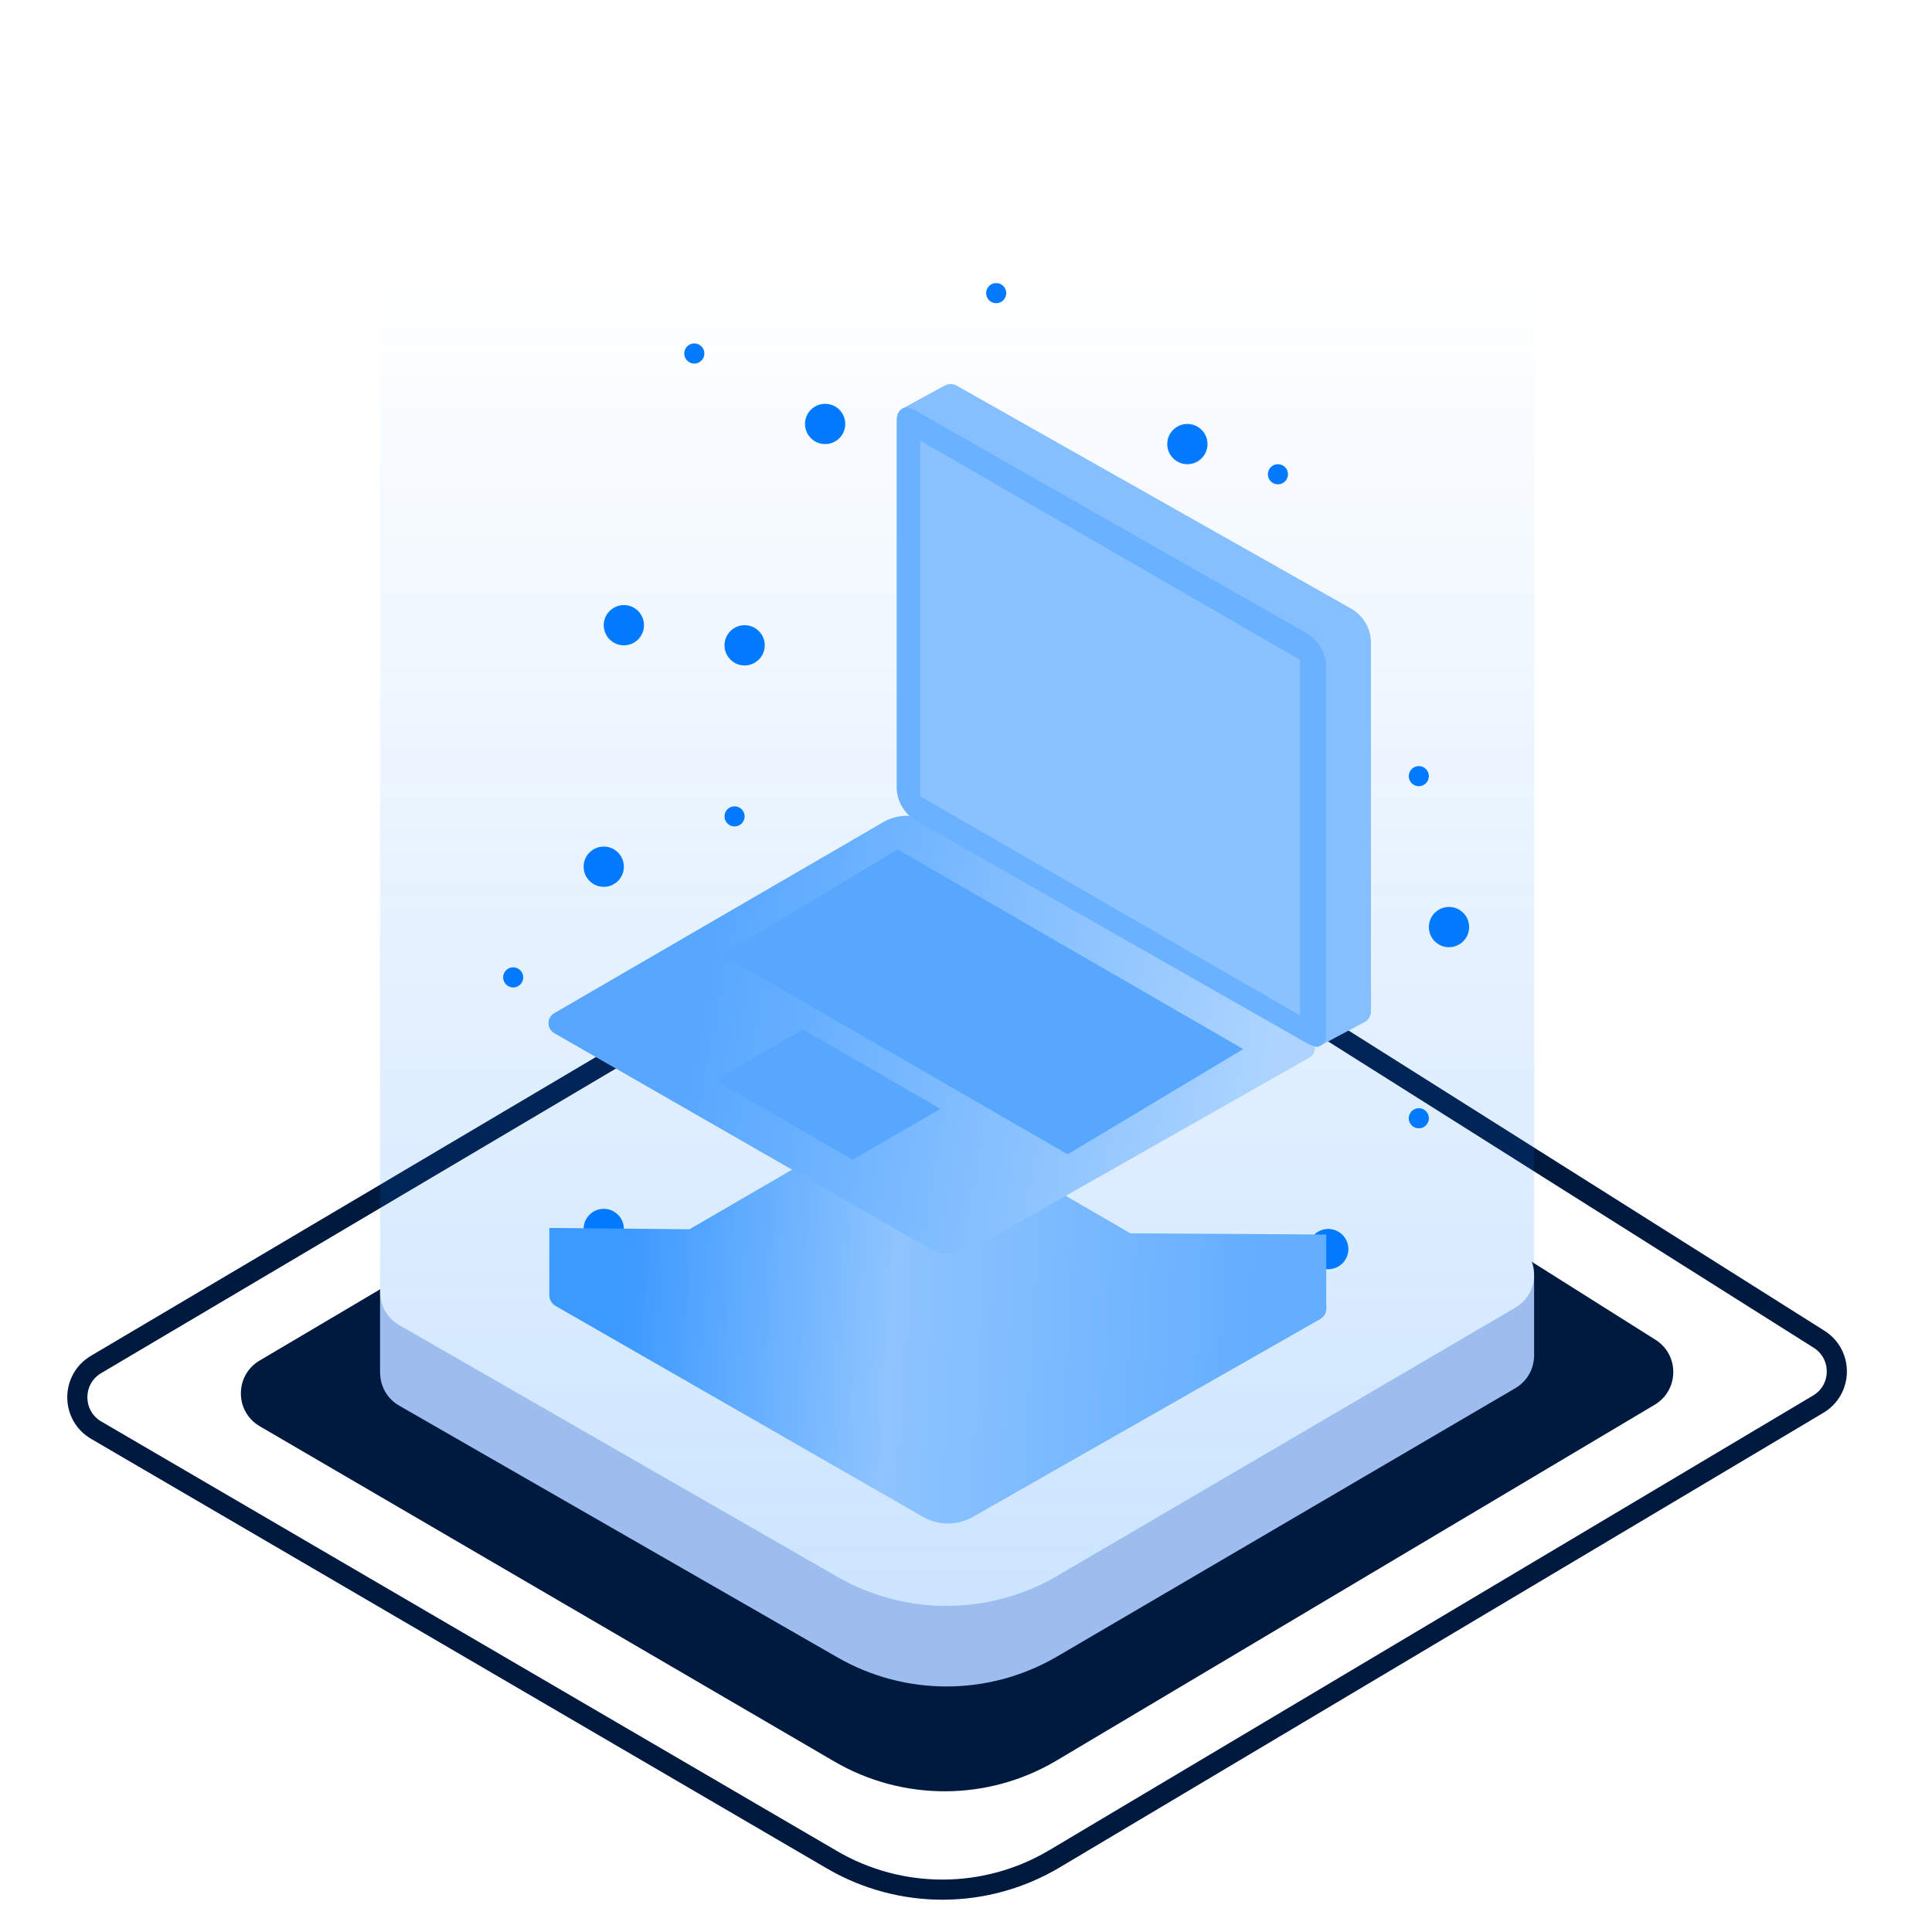 <svg width="96" height="96" viewBox="0 0 96 96" fill="none" xmlns="http://www.w3.org/2000/svg">
<path d="M41.34 92.41L4.781 71.065C3.534 70.337 3.529 68.537 4.771 67.801L44.252 44.44C47.766 42.361 52.148 42.423 55.602 44.602L90.388 66.546C91.583 67.3 91.561 69.05 90.346 69.773L52.395 92.364C48.992 94.389 44.759 94.407 41.34 92.41Z" stroke="#00193F"/>
<path d="M41.453 87.525L12.908 70.87C11.661 70.142 11.655 68.341 12.899 67.606L43.813 49.325C47.325 47.248 51.705 47.311 55.157 49.487L82.261 66.573C83.457 67.327 83.434 69.079 82.219 69.802L52.502 87.479C49.102 89.502 44.871 89.519 41.453 87.525Z" fill="#00193F"/>
<path fill-rule="evenodd" clip-rule="evenodd" d="M19.839 69.848L41.612 82.354C44.997 84.298 49.164 84.28 52.532 82.308L75.291 68.981C75.894 68.628 76.207 68.023 76.227 67.409L76.229 67.409V63.38L71.63 63.441L54.72 52.947C51.299 50.825 46.985 50.764 43.505 52.789L24.126 64.07L18.885 64.139V68.235L18.889 68.235C18.898 68.864 19.215 69.49 19.839 69.848Z" fill="#9CBDEE"/>
<path d="M41.611 78.354L19.839 65.848C18.576 65.123 18.571 63.303 19.829 62.571L43.505 48.789C46.985 46.764 51.298 46.825 54.719 48.948L75.332 61.739C76.544 62.491 76.521 64.261 75.291 64.981L52.532 78.308C49.163 80.281 44.996 80.298 41.611 78.354Z" fill="white"/>
<path opacity="0.2" d="M19.839 65.858L41.612 78.364C44.997 80.308 49.164 80.291 52.532 78.318L75.291 64.991C75.894 64.638 76.207 64.033 76.227 63.419L76.229 63.419V59.391V13L18.889 13L18.885 60.15V64.245L18.889 64.245C18.898 64.875 19.215 65.5 19.839 65.858Z" fill="url(#paint0_linear_2476_68636)"/>
<circle cx="66" cy="62.066" r="1" fill="#017AFF"/>
<circle cx="30" cy="61.066" r="1" fill="#017AFF"/>
<circle cx="30" cy="43.066" r="1" fill="#017AFF"/>
<circle cx="37" cy="32.066" r="1" fill="#017AFF"/>
<circle cx="31" cy="31.066" r="1" fill="#017AFF"/>
<circle cx="41" cy="21.066" r="1" fill="#017AFF"/>
<circle cx="59" cy="22.066" r="1" fill="#017AFF"/>
<circle cx="72" cy="46.066" r="1" fill="#017AFF"/>
<circle cx="70.5" cy="55.566" r="0.5" fill="#017AFF"/>
<circle cx="36.5" cy="40.566" r="0.5" fill="#017AFF"/>
<circle cx="49.5" cy="14.566" r="0.5" fill="#017AFF"/>
<circle cx="34.5" cy="17.566" r="0.5" fill="#017AFF"/>
<circle cx="63.5" cy="23.566" r="0.5" fill="#017AFF"/>
<circle cx="70.5" cy="38.566" r="0.5" fill="#017AFF"/>
<circle cx="25.5" cy="48.566" r="0.5" fill="#017AFF"/>
<circle cx="34.5" cy="65.566" r="0.5" fill="#017AFF"/>
<g filter="url(#filter0_d_2476_68636)">
<path d="M27.603 54.559L45.839 65.027C46.608 65.479 47.56 65.486 48.336 65.046L65.594 55.218C65.843 55.077 65.945 54.806 65.9 54.559V51.013L56.167 50.952L46.291 45.22C45.516 44.77 44.559 44.77 43.783 45.22L34.26 50.75L27.296 50.685V53.984C27.283 54.205 27.386 54.431 27.603 54.559Z" fill="url(#paint1_linear_2476_68636)"/>
</g>
<path d="M46.115 62.002L27.544 51.338C27.16 51.118 27.159 50.566 27.541 50.344L43.897 40.847C44.603 40.437 45.474 40.433 46.184 40.836L65.054 51.56C65.442 51.78 65.441 52.339 65.054 52.558L48.391 62.008C47.684 62.408 46.819 62.406 46.115 62.002Z" fill="url(#paint2_linear_2476_68636)"/>
<path d="M67.197 30.277L47.604 19.201C47.514 19.135 47.407 19.095 47.296 19.084C47.184 19.074 47.072 19.095 46.971 19.143L44.846 20.3L44.846 39.344C44.859 39.658 44.947 39.964 45.104 40.236C45.26 40.508 45.48 40.739 45.744 40.908L65.444 52.044L67.871 50.749C67.958 50.683 68.027 50.595 68.071 50.495C68.115 50.394 68.132 50.284 68.121 50.175V31.874C68.108 31.553 68.017 31.24 67.856 30.961C67.695 30.683 67.469 30.448 67.197 30.277Z" fill="#85BFFF"/>
<path d="M65.006 31.511L45.445 20.375C44.954 20.092 44.555 20.325 44.555 20.89V39.191C44.571 39.501 44.66 39.802 44.815 40.071C44.969 40.34 45.185 40.569 45.445 40.738L65.006 51.875C65.497 52.158 65.896 51.933 65.896 51.359V33.058C65.879 32.749 65.789 32.448 65.635 32.179C65.48 31.911 65.265 31.682 65.006 31.511Z" fill="#6AB1FF"/>
<path d="M45.727 39.565V21.897L64.593 32.787V50.456L45.727 39.565Z" fill="#8AC2FF"/>
<path d="M35.873 47.444L44.601 42.208L61.777 52.128L53.049 57.357L35.873 47.444Z" fill="#57A7FF"/>
<path d="M42.367 57.623L35.529 53.674L39.898 51.157L46.736 55.099L42.367 57.623Z" fill="#57A7FF"/>
<defs>
<filter id="filter0_d_2476_68636" x="21.555" y="44.882" width="50.094" height="36.559" filterUnits="userSpaceOnUse" color-interpolation-filters="sRGB">
<feFlood flood-opacity="0" result="BackgroundImageFix"/>
<feColorMatrix in="SourceAlpha" type="matrix" values="0 0 0 0 0 0 0 0 0 0 0 0 0 0 0 0 0 0 127 0" result="hardAlpha"/>
<feOffset dy="10.331"/>
<feGaussianBlur stdDeviation="2.87"/>
<feComposite in2="hardAlpha" operator="out"/>
<feColorMatrix type="matrix" values="0 0 0 0 0.232 0 0 0 0 0.596 0 0 0 0 1 0 0 0 0.23 0"/>
<feBlend mode="normal" in2="BackgroundImageFix" result="effect1_dropShadow_2476_68636"/>
<feBlend mode="normal" in="SourceGraphic" in2="effect1_dropShadow_2476_68636" result="shape"/>
</filter>
<linearGradient id="paint0_linear_2476_68636" x1="47.557" y1="13" x2="47.557" y2="79.81" gradientUnits="userSpaceOnUse">
<stop stop-color="#017AFF" stop-opacity="0"/>
<stop offset="1" stop-color="#017AFF"/>
</linearGradient>
<linearGradient id="paint1_linear_2476_68636" x1="30.806" y1="56.238" x2="62.37" y2="58.14" gradientUnits="userSpaceOnUse">
<stop stop-color="#3C99FF"/>
<stop offset="0.424" stop-color="#8EC4FF"/>
<stop offset="1" stop-color="#64AEFF"/>
</linearGradient>
<linearGradient id="paint2_linear_2476_68636" x1="35.311" y1="47.018" x2="63.223" y2="52.105" gradientUnits="userSpaceOnUse">
<stop stop-color="#57A7FF"/>
<stop offset="1" stop-color="#ACD4FF"/>
</linearGradient>
</defs>
</svg>
